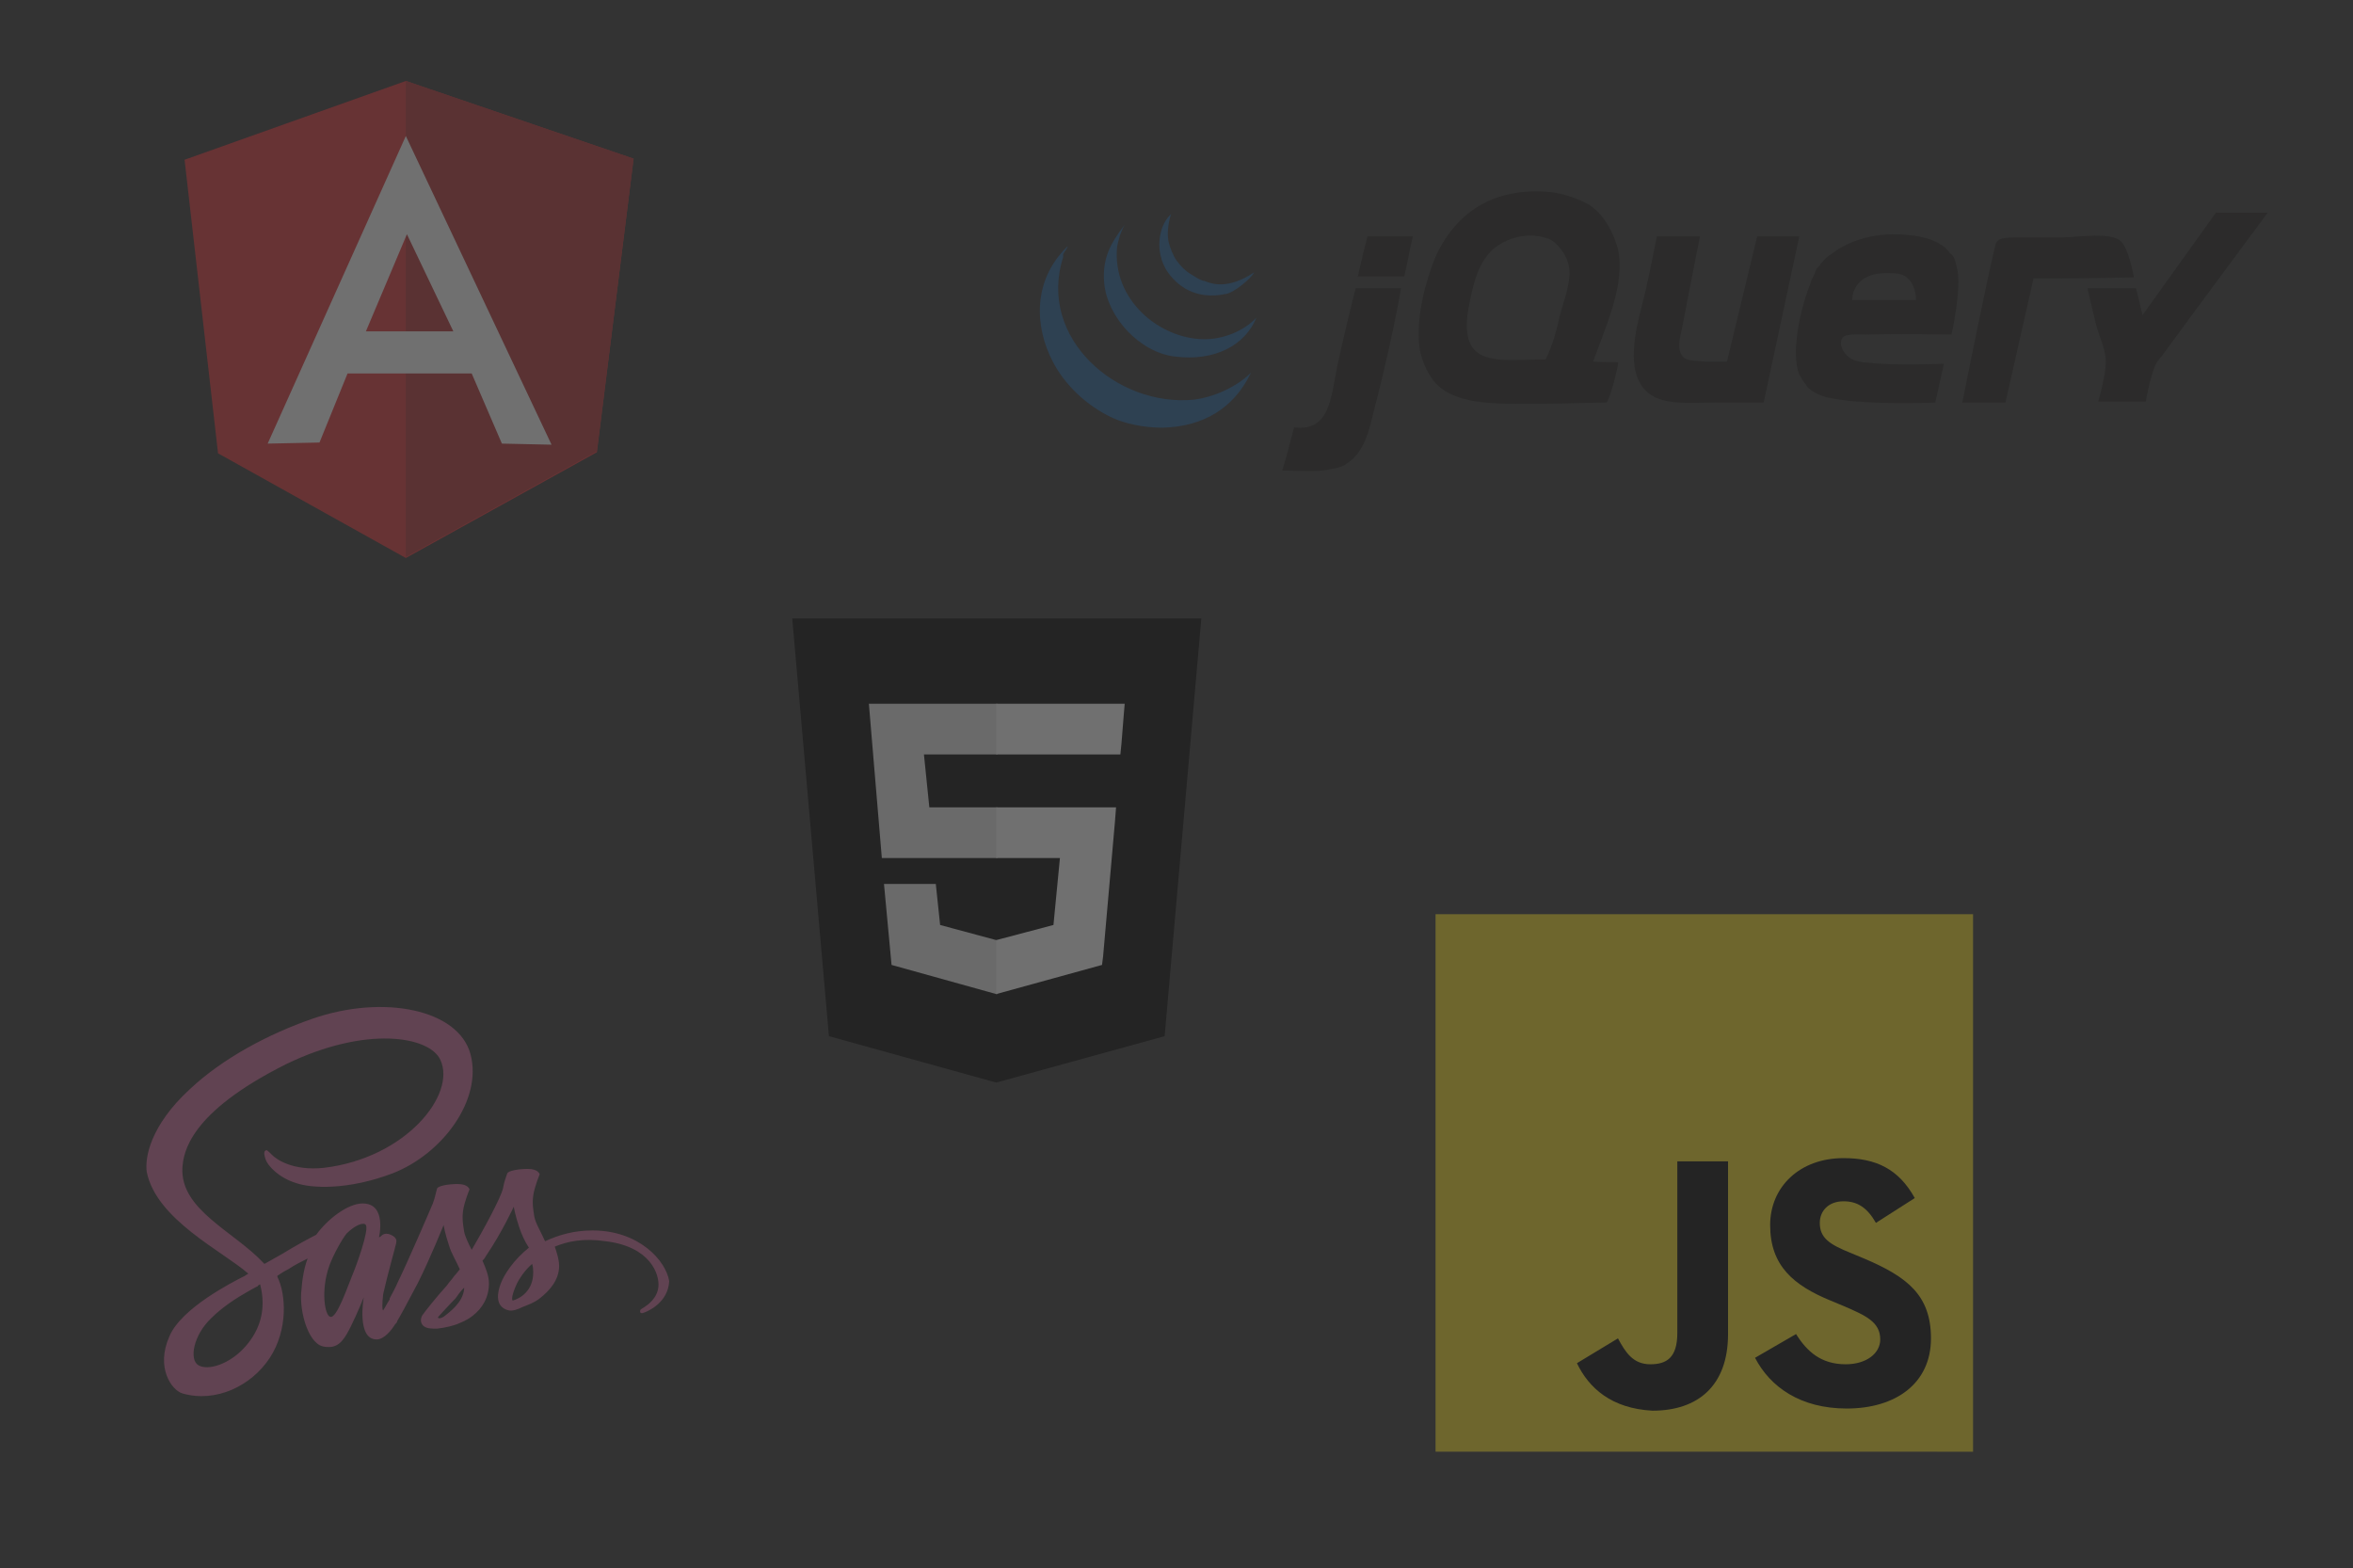 <!-- Generator: Adobe Illustrator 24.1.2, SVG Export Plug-In  -->
<svg version="1.1" xmlns="http://www.w3.org/2000/svg" xmlns:xlink="http://www.w3.org/1999/xlink" x="0px" y="0px" width="218px"
	 height="145.3px" viewBox="0 0 218 145.3" style="overflow:visible;enable-background:new 0 0 218 145.3;" xml:space="preserve">
<rect x="0" y="0" width="218" height="145.3" fill="#333333" stroke="none"/>
<style type="text/css">
	.st0{opacity:0.3;}
	.st1{fill:none;}
	.st2{fill:#E23237;}
	.st3{fill:#B52E31;}
	.st4{fill:#FFFFFF;}
	.st5{fill:#010101;}
	.st6{fill:#EBEBEB;}
	.st7{fill:#CD6799;}
	.st8{fill:#F7DF1E;}
	.st9{fill-rule:evenodd;clip-rule:evenodd;fill:#1A1918;}
	.st10{fill-rule:evenodd;clip-rule:evenodd;fill:#21609B;}
</style>
<defs>
</defs>
<g class="st0">
	<rect class="st1" width="218" height="145.3"/>
	<g>
		<path class="st2" d="M17.1,14.8l20.5-7.3l21.1,7.2l-3.4,27.2l-17.7,9.8l-17.4-9.7L17.1,14.8z"/>
		<path class="st3" d="M58.7,14.7L37.6,7.5v44.1l17.7-9.8L58.7,14.7L58.7,14.7z"/>
		<path class="st4" d="M37.6,12.6L37.6,12.6L24.8,41.1l4.8-0.1l2.6-6.4h5.5h0h6l2.8,6.5l4.6,0.1L37.6,12.6L37.6,12.6z M37.7,21.7
			l4.3,9h-4.1h-0.2h-3.8L37.7,21.7L37.7,21.7z"/>
	</g>
	<g>
		<polygon class="st5" points="76.8,96 73.4,57.3 111.3,57.3 107.9,96 92.3,100.3 		"/>
		<polygon class="st5" points="92.4,97 104.9,93.5 107.9,60.4 92.4,60.4 		"/>
		<g>
			<polygon class="st6" points="92.4,74.8 86.1,74.8 85.6,69.9 92.4,69.9 92.4,65.2 92.3,65.2 80.5,65.2 80.6,66.4 81.7,79.5 
				92.4,79.5 			"/>
			<polygon class="st6" points="92.4,87.1 92.3,87.1 87.1,85.7 86.7,81.9 84.1,81.9 81.9,81.9 82.6,89.4 92.3,92.1 92.4,92.1 			"/>
		</g>
		<g>
			<polygon class="st4" points="92.3,74.8 92.3,79.5 98.2,79.5 97.6,85.7 92.3,87.1 92.3,92.1 102.1,89.4 102.2,88.6 103.3,76.1 
				103.4,74.8 102.1,74.8 			"/>
			<polygon class="st4" points="92.3,65.2 92.3,68.1 92.3,69.9 92.3,69.9 103.8,69.9 103.8,69.9 103.8,69.9 103.9,68.9 104.1,66.4 
				104.2,65.2 			"/>
		</g>
	</g>
	<g>
		<path class="st7" d="M54.9,114c-1.7,0-3.1,0.4-4.4,1c-0.4-0.9-0.9-1.7-1-2.3c-0.1-0.7-0.2-1.1-0.1-1.9c0.1-0.8,0.6-2,0.6-2
			s-0.1-0.5-1.1-0.5s-1.8,0.2-1.9,0.4c-0.1,0.3-0.3,0.8-0.4,1.4c-0.2,0.9-1.9,4-2.9,5.7c-0.3-0.6-0.6-1.2-0.7-1.7
			c-0.1-0.7-0.2-1.1-0.1-1.9c0.1-0.8,0.6-2,0.6-2s-0.1-0.5-1.1-0.5c-1,0-1.8,0.2-1.9,0.4c-0.1,0.3-0.2,0.9-0.4,1.4s-2.5,5.8-3.2,7.2
			c-0.3,0.7-0.6,1.2-0.8,1.6l0,0c0,0,0,0,0,0.1c-0.2,0.3-0.3,0.5-0.3,0.5s0,0,0,0c-0.1,0.2-0.3,0.5-0.3,0.5c-0.1,0-0.1-0.6,0-1.5
			c0.4-1.8,1.2-4.6,1.2-4.7c0-0.1,0.2-0.5-0.5-0.8c-0.7-0.3-0.9,0.2-1,0.2c-0.1,0-0.1,0.1-0.1,0.1s0.8-3.2-1.5-3.2
			c-1.4,0-3.3,1.5-4.3,2.9c-0.6,0.3-1.9,1-3.2,1.8c-0.5,0.3-1.1,0.6-1.6,0.9c0,0-0.1-0.1-0.1-0.1c-2.7-2.9-7.7-4.9-7.5-8.8
			c0.1-1.4,0.6-5.1,9.6-9.6c7.4-3.6,13.3-2.6,14.3-0.4c1.5,3.2-3.2,9.1-10.8,10c-2.9,0.3-4.4-0.8-4.8-1.2c-0.4-0.4-0.5-0.5-0.6-0.4
			c-0.2,0.1-0.1,0.5,0,0.8c0.2,0.6,1.2,1.7,2.8,2.2c1.4,0.5,4.8,0.7,9-0.9c4.6-1.8,8.3-6.8,7.2-11c-1.1-4.2-8.1-5.6-14.7-3.3
			c-4,1.4-8.2,3.6-11.3,6.5c-3.7,3.4-4.2,6.4-4,7.7c0.9,4.4,7,7.3,9.4,9.4c-0.1,0.1-0.2,0.1-0.3,0.2c-1.2,0.6-5.9,3-7,5.6
			c-1.3,2.9,0.2,5,1.2,5.3c3.1,0.9,6.4-0.7,8.1-3.3c1.7-2.6,1.5-5.9,0.7-7.5c0,0,0,0,0-0.1c0.3-0.2,0.6-0.4,1-0.6
			c0.6-0.4,1.2-0.7,1.8-1c-0.3,0.8-0.5,1.8-0.6,3.2c-0.1,1.7,0.5,3.8,1.4,4.6c0.4,0.4,0.9,0.4,1.2,0.4c1,0,1.5-0.9,2-1.9
			c0.6-1.2,1.2-2.7,1.2-2.7s-0.7,3.9,1.2,3.9c0.7,0,1.4-0.9,1.7-1.4v0c0,0,0,0,0.1-0.1c0.1-0.1,0.1-0.2,0.1-0.2v0
			c0.3-0.5,0.9-1.6,1.9-3.5c1.2-2.4,2.4-5.4,2.4-5.4s0.1,0.7,0.5,1.9c0.2,0.7,0.7,1.5,1,2.2c-0.3,0.4-0.5,0.6-0.5,0.6s0,0,0,0
			c-0.2,0.3-0.5,0.6-0.7,0.9c-1,1.1-2.1,2.5-2.3,2.8c-0.2,0.4-0.1,0.8,0.2,1c0.3,0.2,0.7,0.2,1.2,0.2c0.9-0.1,1.5-0.3,1.8-0.4
			c0.5-0.2,1-0.4,1.5-0.8c0.9-0.7,1.5-1.7,1.5-3c0-0.7-0.3-1.4-0.6-2.1c0.1-0.1,0.2-0.2,0.3-0.4c1.5-2.2,2.6-4.6,2.6-4.6
			s0.1,0.7,0.5,1.9c0.2,0.6,0.5,1.3,0.9,1.9c-1.4,1.1-2.3,2.5-2.6,3.3c-0.6,1.6-0.1,2.3,0.7,2.5c0.4,0.1,0.9-0.1,1.3-0.3
			c0.5-0.2,1.1-0.4,1.6-0.8c0.9-0.7,1.8-1.7,1.8-3c0-0.6-0.2-1.2-0.4-1.8c1.2-0.5,2.7-0.8,4.7-0.5c4.2,0.5,5,3.1,4.9,4.2
			s-1,1.7-1.3,1.9c-0.3,0.2-0.4,0.2-0.4,0.4c0,0.2,0.2,0.2,0.4,0.1c0.3-0.1,2.2-0.9,2.3-2.9C61.7,116.8,59.2,114,54.9,114L54.9,114z
			 M22.6,124.9c-1.4,1.5-3.3,2.1-4.2,1.6c-0.9-0.5-0.5-2.8,1.2-4.4c1-1,2.4-1.9,3.3-2.4c0.2-0.1,0.5-0.3,0.9-0.5
			c0.1,0,0.1-0.1,0.1-0.1l0,0c0.1,0,0.1-0.1,0.2-0.1C24.7,121.3,24.1,123.3,22.6,124.9L22.6,124.9z M32.7,118
			c-0.5,1.2-1.5,4.2-2.1,4c-0.5-0.1-0.9-2.4-0.1-4.7c0.4-1.1,1.2-2.5,1.6-3c0.8-0.8,1.6-1.1,1.8-0.8C34.2,114,33,117.3,32.7,118
			L32.7,118z M41.1,122c-0.2,0.1-0.4,0.2-0.5,0.1c-0.1,0,0.1-0.2,0.1-0.2s1-1.1,1.5-1.6c0.2-0.3,0.5-0.7,0.8-1v0.1
			C42.9,120.7,41.6,121.6,41.1,122L41.1,122z M47.5,120.5c-0.1-0.1-0.1-0.5,0.4-1.6c0.2-0.4,0.7-1.2,1.4-1.8
			c0.1,0.3,0.1,0.6,0.1,0.8C49.4,119.6,48.2,120.3,47.5,120.5L47.5,120.5z"/>
	</g>
	<g>
		<path class="st8" d="M133,84.7h49.8v49.8H133V84.7z"/>
		<path d="M146.1,126.3l3.8-2.3c0.7,1.3,1.4,2.4,3,2.4c1.5,0,2.5-0.6,2.5-2.9v-15.9h4.7v16c0,4.8-2.8,7.1-7,7.1
			C149.3,130.5,147.2,128.6,146.1,126.3"/>
		<path d="M162.6,125.8l3.8-2.2c1,1.6,2.3,2.8,4.6,2.8c1.9,0,3.2-1,3.2-2.3c0-1.6-1.3-2.2-3.4-3.1l-1.2-0.5c-3.4-1.4-5.6-3.2-5.6-7
			c0-3.5,2.7-6.2,6.8-6.2c3,0,5.1,1,6.6,3.7l-3.6,2.3c-0.8-1.4-1.7-2-3-2c-1.4,0-2.2,0.9-2.2,2c0,1.4,0.9,2,2.9,2.8l1.2,0.5
			c4,1.7,6.2,3.4,6.2,7.4c0,4.2-3.3,6.5-7.8,6.5C166.8,130.5,164,128.5,162.6,125.8"/>
	</g>
	<g>
		<path class="st9" d="M205.3,19.7l4.8,0c0,0-8.9,12-9.6,13c-0.2,0.3-0.6,0.7-0.8,1.1c-0.5,1.1-0.9,3.4-0.9,3.4l-4.4,0
			c0,0,0.7-2.4,0.7-3.7c0-1.1-0.6-2.3-0.9-3.4c-0.3-1.2-0.8-3.4-0.8-3.4h4.5l0.6,2.5L205.3,19.7"/>
		<path class="st9" d="M196.3,22.2c0.9,0.5,1.4,3.5,1.4,3.5s-4.6,0.1-7.1,0.1h-2.2l-2.6,11.5h-4c0,0,2.5-12.5,3.1-14.7
			c0.2-0.7,1.3-0.6,3.2-0.6h3C193,21.9,195.3,21.6,196.3,22.2"/>
		<path class="st9" d="M177.5,27.8c0,0,0.1-0.7-0.4-1.6c-0.5-0.7-0.9-0.9-2.1-0.9c-3.5-0.1-3.4,2.5-3.4,2.5L177.5,27.8L177.5,27.8z
			 M181.3,24.8c0.5,1.8-0.5,6.2-0.5,6.2s-5.1-0.1-7.9,0c-0.9,0-1.9-0.1-2.2,0.3c-0.4,0.6,0.1,1.4,0.6,1.8c0.5,0.4,1.4,0.5,1.8,0.5
			c2.3,0.3,7,0.1,7,0.1l-0.8,3.6c0,0-6.7,0.3-10.1-0.5c-0.7-0.2-1.3-0.5-1.7-0.9c-0.1-0.1-0.2-0.3-0.3-0.4c-0.1-0.1-0.3-0.5-0.5-0.8
			c-0.8-2,0.1-6,0.9-8.1c0.1-0.2,0.2-0.6,0.3-0.8c0.2-0.3,0.3-0.7,0.4-0.9c0.1-0.1,0.2-0.2,0.3-0.3c0.1-0.2,0.2-0.3,0.3-0.4
			c0.3-0.4,0.7-0.6,1.1-0.9c1.4-1,3.9-1.9,7-1.5c1.1,0.1,2.9,0.5,3.7,1.7C181.1,23.7,181.2,24.4,181.3,24.8L181.3,24.8L181.3,24.8z"
			/>
		<path class="st9" d="M162.8,21.9l3.9,0c0,0-2.2,10.3-3.3,15.4H159c-3.1,0-5.9,0.4-7.1-1.9c-1.2-2.2-0.1-5.8,0.5-8.2
			c0.4-1.7,1.1-5.3,1.1-5.3l4,0c0,0-1.1,5.5-1.6,8.2c-0.2,1-0.5,1.9-0.2,2.6c0.3,0.7,0.8,0.7,2.3,0.8c0.5,0,2,0,2,0L162.8,21.9"/>
		<path class="st9" d="M144.5,29.3c0.4-1.5,1-3,0.9-4.3c-0.1-1.4-1.3-2.7-2-2.9c-2.3-0.8-4.4,0.3-5.3,1.2c-1.1,1.2-1.5,2.6-1.9,4.5
			c-0.3,1.4-0.5,2.9,0,4c0.9,2,3.8,1.5,7,1.5C143.8,32.1,144.2,30.7,144.5,29.3L144.5,29.3L144.5,29.3z M150,23.6
			c0.4,3.2-1.3,6.8-2.4,9.9c1.2,0.1,2.3,0,2.3,0.1c0.1,0.1-0.8,3.7-1.1,3.7c-1,0-4.1,0.1-5.4,0.1c-4.3,0-8.3,0.3-10.4-1.9
			c-0.8-0.9-1.4-2.4-1.5-3.4c-0.2-1.8,0.1-3.7,0.5-5.3c0.4-1.4,0.8-2.8,1.5-4c1.8-3.2,5-5.5,10.2-5c1,0.1,2.5,0.6,3.4,1.1
			c0.1,0,0.3,0.2,0.3,0.2C148.6,19.9,149.7,21.8,150,23.6L150,23.6L150,23.6z"/>
		<path class="st9" d="M130.9,21.9c-0.3,1.2-0.5,2.5-0.8,3.7h-4.3c0.3-1.3,0.6-2.6,0.9-3.7C128.1,21.9,129.4,21.9,130.9,21.9"/>
		<path class="st9" d="M125.6,26.7h4.2c-0.5,3-1.6,7.9-2.5,11.3c-0.5,2.1-0.9,3.7-2.3,4.8c-0.1,0.1-0.2,0.1-0.3,0.2
			c-0.3,0.3-1.5,0.5-2.2,0.6c-1.1,0.1-2.4,0-3.7,0c0.4-1.3,0.8-2.9,1.1-4c3.3,0.4,3.4-2.7,4-5.7C124.3,32,125.4,27.4,125.6,26.7"/>
		<g transform="translate(0, 8.828)">
			<path class="st10" d="M115.9,25.7l-0.1,0.2c-1.5,3-4.2,4.8-8.1,4.9c-1.8,0-3.5-0.4-4.6-0.9c-2.4-1.1-4.5-3.1-5.6-5.3
				c-1.6-3.1-1.9-7.4,1.4-10.6c0.1,0-0.4,0.7-0.4,0.7L98.5,15c-2.4,7.5,5,13.9,12.1,13.2C112.3,28,114.5,27.1,115.9,25.7"/>
			<path class="st10" d="M111.6,22.6c1.8,0,3.7-0.8,4.8-2c-1,2.5-3.8,4.1-7.6,3.6c-3.2-0.4-6.2-3.6-6.5-6.8
				c-0.2-2.3,0.6-3.7,1.9-5.4c-0.5,0.9-0.6,1.6-0.7,2C103,19,107.5,22.6,111.6,22.6"/>
			<path class="st10" d="M116.2,16.4c-0.3,0.6-1.9,1.9-2.6,2c-2.8,0.6-4.6-0.7-5.6-2.3c-0.1-0.2-0.4-0.8-0.4-1
				c-0.4-1.2-0.2-3.1,0.9-4.1c-0.3,0.9-0.4,2-0.2,2.7c0.1,0.4,0.4,1.2,0.7,1.6c0.6,0.8,1,1.1,1.7,1.5c0.3,0.2,0.7,0.4,0.9,0.4
				C112.3,17.5,113.8,18,116.2,16.4"/>
		</g>
	</g>
</g>
</svg>
